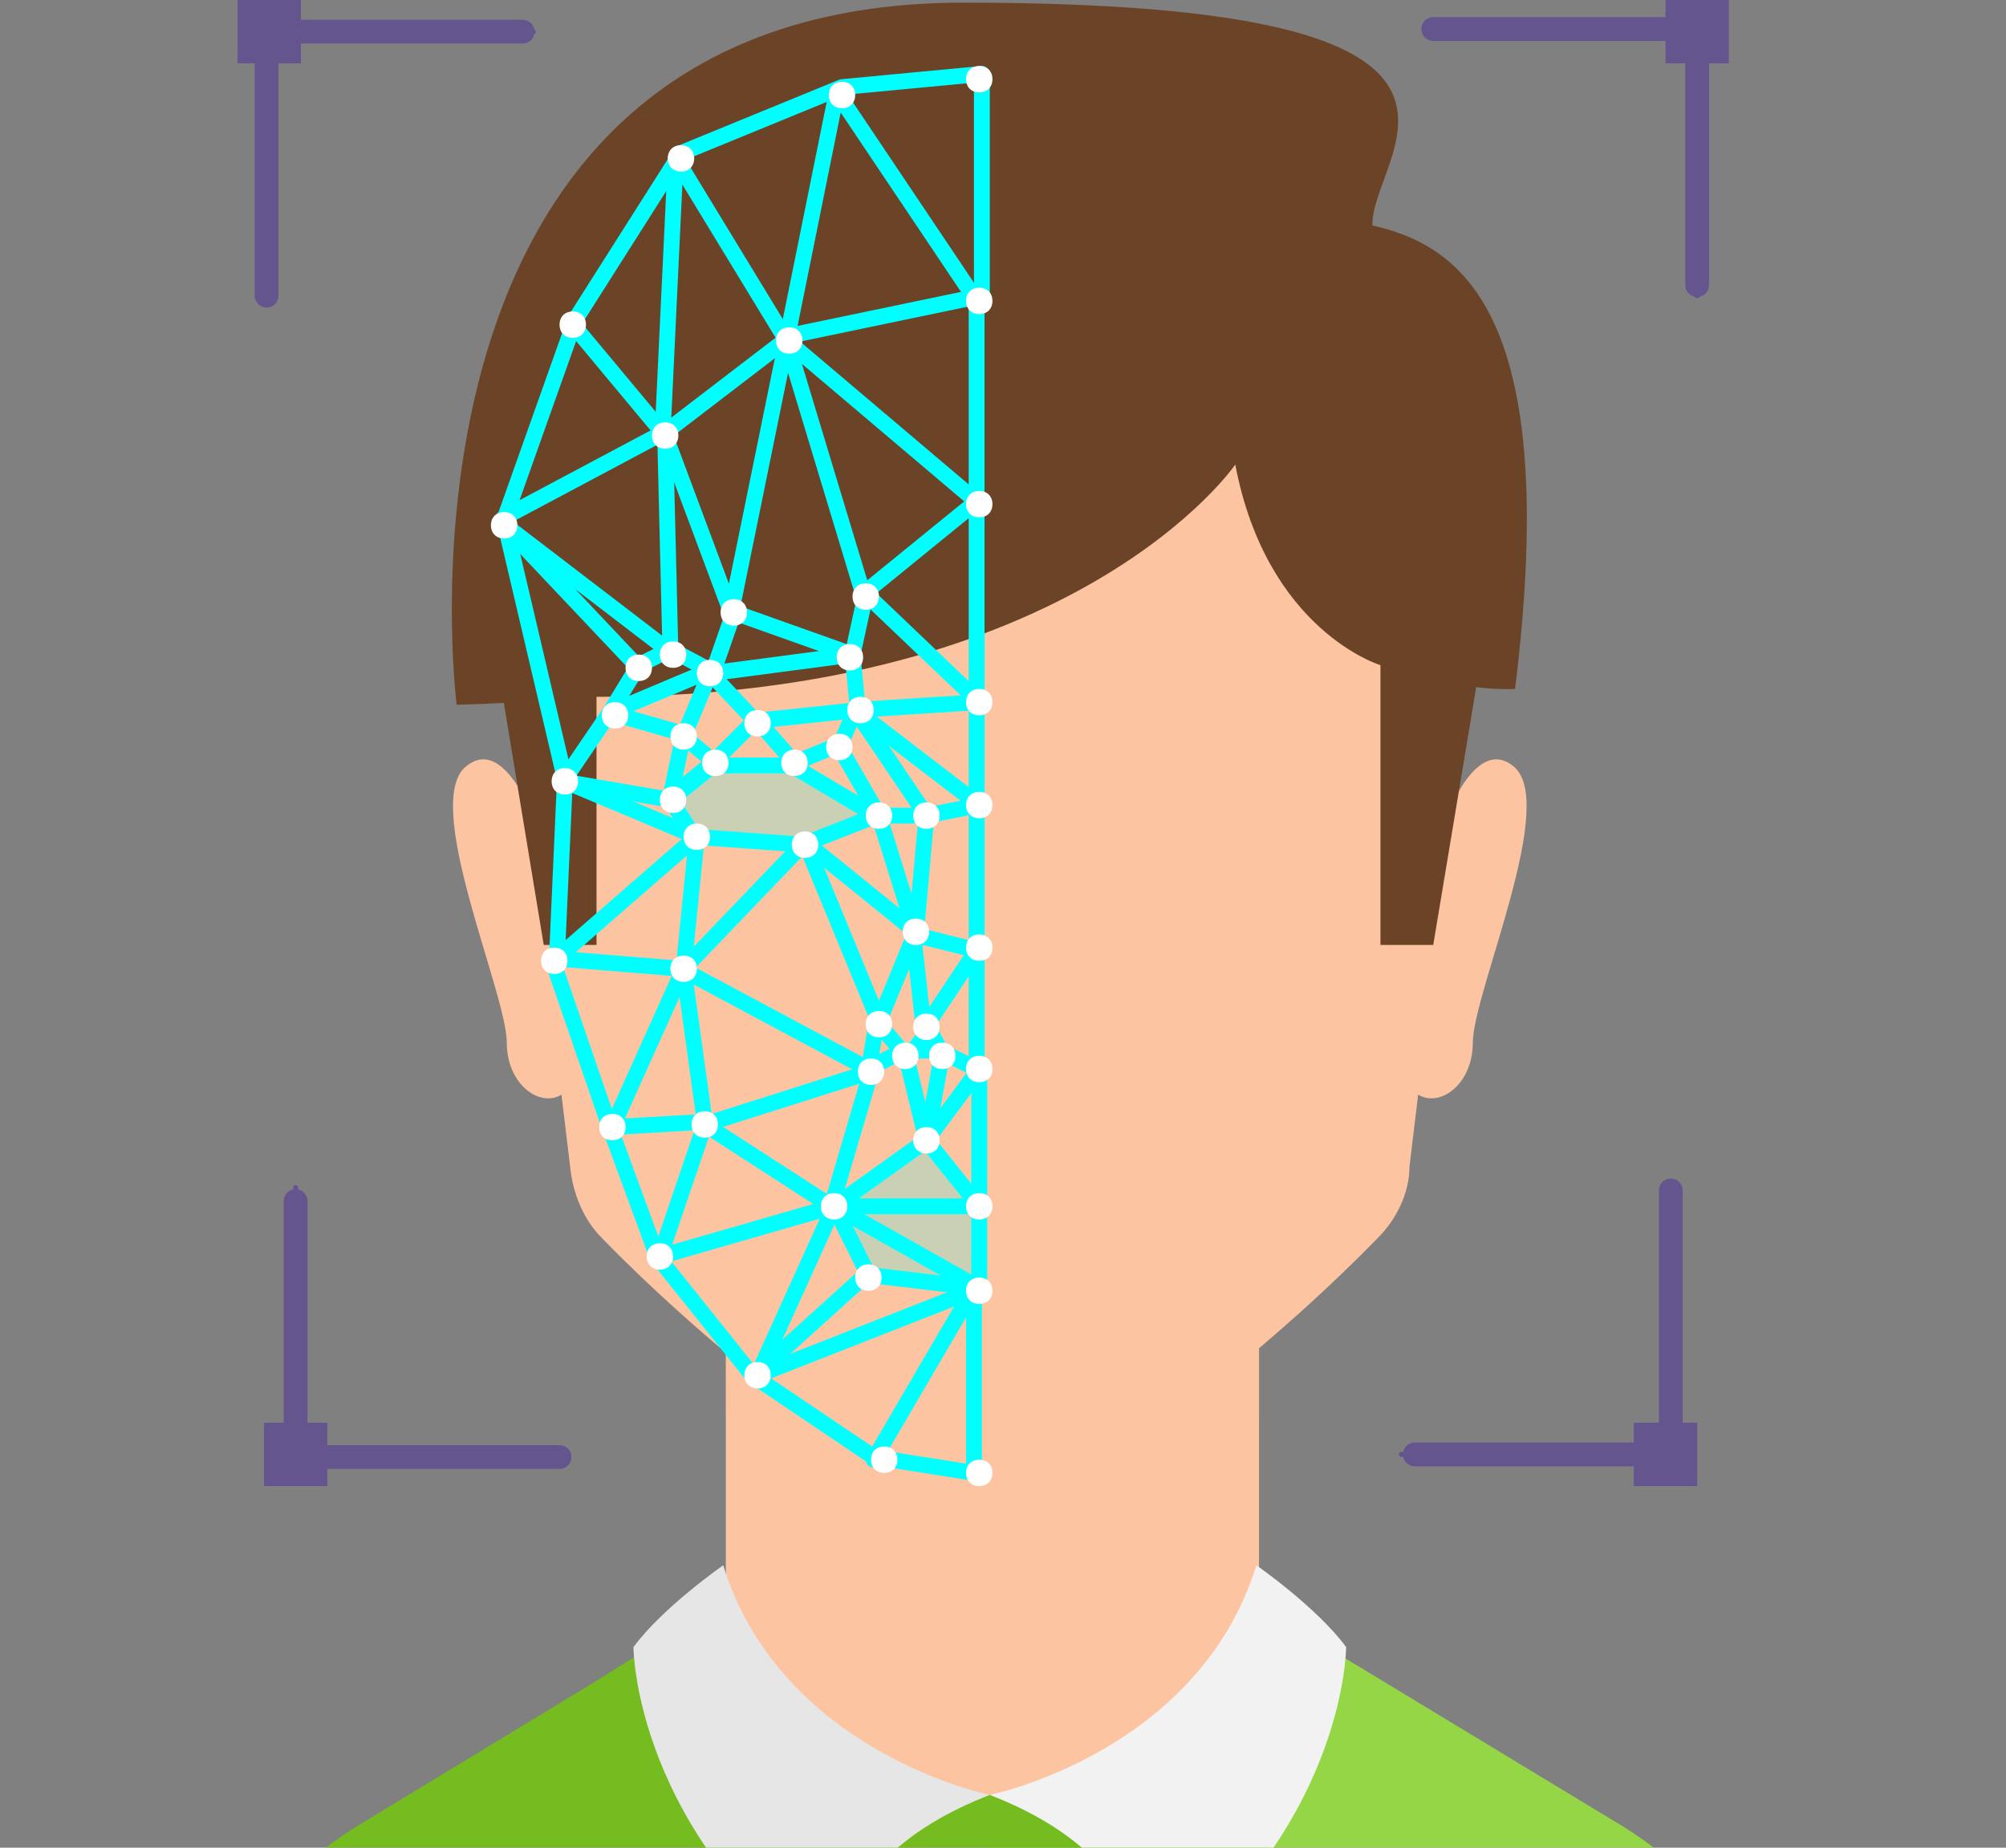<svg width="76" height="70" viewBox="0 0 76 70" fill="none" xmlns="http://www.w3.org/2000/svg">
<rect x="0" y="0" width="76" height="70" fill="#808080" stroke="none"/>
<g clip-path="url(#clip0_2456_1198)">
<path d="M37.5 68V111.2H75L67.9 77.9C67 74.3 64.7 71.2 61.5 69.2L50.1 62.3L37.5 67.9V68Z" fill="#94D646"/>
<path d="M0 111.2L7.1 77.9C8 74.3 10.3 71.2 13.5 69.2L22.4 63.8L24.8 62.3L27.2 63.4L33.7 66.3V65.1H42.1V66.7C43.9 65.3 45.7 63.3 46.5 60.4C46.5 60.4 48.8 62 50 63.6C50 63.6 50 71 42 76.9C42 76.9 42.9 72.8 37.3 70.1V111.2H0Z" fill="#74BC1F"/>
<path d="M27.5 48.6H47.7V60.5C47.7 60.5 45 68 37.6 68C30.2 68 27.5 60.5 27.5 60.5V48.6Z" fill="#FCC4A1"/>
<g style="mix-blend-mode:multiply" opacity="0.3">
<path d="M47.6 53.6C44.2 56.5 40 59.4 37.5 59.4C35 59.4 30.8 56.6 27.5 53.7V48.7H47.7V53.6H47.6Z" fill="#FCC4A1"/>
</g>
<path d="M54.3 32.3C54.3 32.3 55.6 27.7 57.3 29C59.1 30.3 55.8 37.6 55.8 39.5C55.8 41.4 54 42.3 53.3 41L54.3 32.3Z" fill="#FCC4A1"/>
<path d="M20.7 32.3C20.7 32.3 19.4 27.7 17.7 29C15.9 30.3 19.2 37.6 19.2 39.5C19.2 41.4 21 42.3 21.7 41L20.7 32.3Z" fill="#FCC4A1"/>
<path d="M37.5 5C58.7 5 55 30.9 55 30.9L53.4 44.2C53.4 45.2 52.9 46.2 52.2 46.9C49.2 50 41.5 56.9 37.5 56.9C33.5 56.9 25.8 50 22.8 46.9C22.1 46.2 21.7 45.2 21.6 44.2L20 30.9C20 30.9 16.3 5 37.5 5Z" fill="#FCC4A1"/>
<path d="M54.4 35.8H52.3V25.2C52.3 25.2 48 23.9 46.8 17.6C46.8 17.6 40.8 26.4 22.6 26.4V35.8H20.6L19.1 26.7C19.1 26.7 15.5 4.3 37.5 4.3C59.5 4.3 55.9 26.2 55.9 26.2L54.3 35.8H54.4Z" fill="#6B4427"/>
<path d="M51.8 8.5C55.2 9.2 59.2 11.6 57.4 26.1C57.4 26.1 53.1 26.4 50.7 23.3C48.3 20.2 47 16 47 16C47 16 39.9 26.1 17.3 26.7C17.3 26.7 13.9 0.1 36.5 0.1C59.1 0.1 51.8 5.9 52 8.6L51.8 8.5Z" fill="#6B4427"/>
<path d="M37.5 68C37.5 68 29.6 66.4 27.4 59.3C27.4 59.3 25.1 60.9 24 62.4C24 62.4 24 69.5 31.8 75.1C31.8 75.1 30.8 70.6 37.5 68Z" fill="#E6E6E6"/>
<path d="M37.5 68C37.5 68 45.4 66.4 47.6 59.3C47.6 59.3 49.9 60.9 51 62.4C51 62.4 51 69.5 43.2 75.1C43.2 75.1 44.2 70.6 37.5 68Z" fill="#F2F2F2"/>
<path d="M64.3 11.3C64.355 11.3 64.4 11.255 64.4 11.2C64.4 11.145 64.355 11.1 64.3 11.1C64.245 11.1 64.2 11.145 64.2 11.2C64.2 11.255 64.245 11.3 64.3 11.3Z" fill="#65558F"/>
<path d="M64.3 10.8V1.3" stroke="#65558F" stroke-width="0.9" stroke-linecap="round" stroke-linejoin="round"/>
<path d="M64.3 1.2C64.355 1.2 64.4 1.155 64.4 1.1C64.4 1.045 64.355 1 64.3 1C64.245 1 64.2 1.045 64.2 1.1C64.2 1.155 64.245 1.2 64.3 1.2Z" fill="#65558F"/>
<path d="M63.8 1.1H54.3" stroke="#65558F" stroke-width="0.9" stroke-linecap="round" stroke-linejoin="round"/>
<path d="M54.1 1.2C54.155 1.2 54.2 1.155 54.2 1.1C54.2 1.045 54.155 1 54.1 1C54.045 1 54 1.045 54 1.1C54 1.155 54.045 1.2 54.1 1.2Z" fill="#65558F"/>
<path d="M65 0.5H63.6V1.9H65V0.5Z" fill="#65558F" stroke="#65558F"/>
<path d="M20.2 1.3C20.255 1.3 20.3 1.255 20.3 1.2C20.3 1.145 20.255 1.1 20.2 1.1C20.145 1.1 20.1 1.145 20.1 1.2C20.1 1.255 20.145 1.3 20.2 1.3Z" fill="#65558F"/>
<path d="M19.8 1.2H10.3" stroke="#65558F" stroke-width="0.9" stroke-linecap="round" stroke-linejoin="round"/>
<path d="M10.1 1.3C10.155 1.3 10.2 1.255 10.2 1.2C10.2 1.145 10.155 1.1 10.1 1.1C10.045 1.1 10 1.145 10 1.2C10 1.255 10.045 1.3 10.1 1.3Z" fill="#65558F"/>
<path d="M10.1 1.7V11.2" stroke="#65558F" stroke-width="0.9" stroke-linecap="round" stroke-linejoin="round"/>
<path d="M10.1 11.5C10.155 11.5 10.2 11.455 10.2 11.4C10.2 11.345 10.155 11.3 10.1 11.3C10.045 11.3 10 11.345 10 11.4C10 11.455 10.045 11.5 10.1 11.5Z" fill="#65558F"/>
<path d="M10.9 0.5H9.5V1.9H10.9V0.5Z" fill="#65558F" stroke="#65558F"/>
<path d="M11.2 45.1C11.255 45.1 11.3 45.055 11.3 45C11.3 44.945 11.255 44.9 11.2 44.9C11.145 44.9 11.1 44.945 11.1 45C11.1 45.055 11.145 45.1 11.2 45.1Z" fill="#65558F"/>
<path d="M11.2 45.5V55" stroke="#65558F" stroke-width="0.9" stroke-linecap="round" stroke-linejoin="round"/>
<path d="M11.2 55.3C11.255 55.3 11.3 55.255 11.3 55.2C11.3 55.145 11.255 55.1 11.2 55.1C11.145 55.1 11.1 55.145 11.1 55.2C11.1 55.255 11.145 55.3 11.2 55.3Z" fill="#65558F"/>
<path d="M11.7 55.2H21.2" stroke="#65558F" stroke-width="0.9" stroke-linecap="round" stroke-linejoin="round"/>
<path d="M21.4 55.3C21.455 55.3 21.5 55.255 21.5 55.2C21.5 55.145 21.455 55.1 21.4 55.1C21.345 55.1 21.3 55.145 21.3 55.2C21.3 55.255 21.345 55.3 21.4 55.3Z" fill="#65558F"/>
<path d="M11.9 54.4H10.5V55.8H11.9V54.4Z" fill="#65558F" stroke="#65558F"/>
<path d="M53.1 55.2C53.155 55.2 53.2 55.155 53.2 55.1C53.2 55.045 53.155 55 53.1 55C53.045 55 53 55.045 53 55.1C53 55.155 53.045 55.2 53.1 55.2Z" fill="#65558F"/>
<path d="M53.6 55.1H63.1" stroke="#65558F" stroke-width="0.9" stroke-linecap="round" stroke-linejoin="round"/>
<path d="M63.3 55.2C63.355 55.2 63.4 55.155 63.4 55.1C63.4 55.045 63.355 55 63.3 55C63.245 55 63.2 55.045 63.2 55.1C63.2 55.155 63.245 55.2 63.3 55.2Z" fill="#65558F"/>
<path d="M63.3 54.6V45.1" stroke="#65558F" stroke-width="0.9" stroke-linecap="round" stroke-linejoin="round"/>
<path d="M63.3 45C63.355 45 63.4 44.955 63.4 44.9C63.4 44.845 63.355 44.8 63.3 44.8C63.245 44.8 63.2 44.845 63.2 44.9C63.2 44.955 63.245 45 63.3 45Z" fill="#65558F"/>
<path d="M63.8 54.4H62.4V55.8H63.8V54.4Z" fill="#65558F" stroke="#65558F"/>
<g style="mix-blend-mode:multiply" opacity="0.2">
<path d="M33.2 30.9L30 29H27L25.3 30.3L26.2 31.7L30.3 32L33.1 30.9H33.2Z" fill="#00FFFF"/>
</g>
<g style="mix-blend-mode:multiply" opacity="0.2">
<path d="M37.1 48.9L32.9 48.4L31.6 45.8L35.1 43.3L37.1 45.8V49V48.9Z" fill="#00FFFF"/>
</g>
<path d="M25.4 30.3L27 29H30L33.2 30.9L30.4 32L26.3 31.7L25.4 30.3Z" stroke="#00FFFF" stroke-width="0.6" stroke-linecap="round" stroke-linejoin="round"/>
<path d="M33.3 30.9L34.7 35.4L35.1 30.9L32.4 26.9L31.8 28.3L33.3 30.9Z" stroke="#00FFFF" stroke-width="0.6" stroke-linecap="round" stroke-linejoin="round"/>
<path d="M33.3 30.9H35.1L37.1 30.5L32.4 26.9L37.1 26.6L32.8 22.5L32.3 24.8M32.3 24.8L27 25.5L27.8 23.2L32.3 24.8ZM32.3 24.8L32.5 26.9L28.7 27.3L30.1 28.9L31.8 28.2" stroke="#00FFFF" stroke-width="0.6" stroke-linecap="round" stroke-linejoin="round"/>
<path d="M24.2 25.3L19 19.8L25.4 24.7L25.2 16.5L21.7 12.3" stroke="#00FFFF" stroke-width="0.6" stroke-linecap="round" stroke-linejoin="round"/>
<path d="M25.2 16.5L27.7 23.2L29.8 12.9L25.6 6L25.1 16.5H25.2Z" stroke="#00FFFF" stroke-width="0.6" stroke-linecap="round" stroke-linejoin="round"/>
<path d="M29.8 12.9L37 19L32.7 22.5L29.8 12.9ZM29.8 12.9L31.7 3.5L37 11.4V36M37 36L34.6 35.4L35 39L37 36ZM37 36V40.5L35.6 39.8H34.2L32.9 40.5L25.8 36.7L20.9 36.3L23.1 42.7L24.9 47.6L28.5 52.1L33.1 55.2L36.9 55.8V48.8L33.1 55.3" stroke="#00FFFF" stroke-width="0.6" stroke-linecap="round" stroke-linejoin="round"/>
<path d="M34.3 39.9L35.1 43.2L35.7 39.9" stroke="#00FFFF" stroke-width="0.6" stroke-linecap="round" stroke-linejoin="round"/>
<path d="M33 40.6L31.5 45.7L26.7 42.6L33 40.6Z" stroke="#00FFFF" stroke-width="0.6" stroke-linecap="round" stroke-linejoin="round"/>
<path d="M25.9 36.7L26.7 42.5L23.2 42.7L25.9 36.7Z" stroke="#00FFFF" stroke-width="0.6" stroke-linecap="round" stroke-linejoin="round"/>
<path d="M26.4 31.7L21.4 29.6L21.1 36.3L26.5 31.6L26.4 31.7ZM26.4 31.7L25.9 36.7L30.5 31.9M30.5 31.9L33.3 38.7L34.7 35.3L30.5 31.9Z" stroke="#00FFFF" stroke-width="0.6" stroke-linecap="round" stroke-linejoin="round"/>
<path d="M21.3 29.6L25.4 30.3" stroke="#00FFFF" stroke-width="0.6" stroke-linecap="round" stroke-linejoin="round"/>
<path d="M27 28.9L28.6 27.3L26.9 25.5L25.9 27.9L27.1 28.9H27ZM27 28.9L25.4 30.2L25.9 27.8L23.1 27M23.1 27L24.2 25.2L25.4 24.6L26.9 25.4L23.1 27ZM23.1 27L21.4 29.5L19.1 19.7L21.8 12.1L25.8 5.8L31.9 3.3L37.2 2.8V11.2L30 12.7L25.3 16.3L19.1 19.6" stroke="#00FFFF" stroke-width="0.6" stroke-linecap="round" stroke-linejoin="round"/>
<path d="M33.3 38.8L34.4 40.1L35.2 39L35.8 40.1" stroke="#00FFFF" stroke-width="0.6" stroke-linecap="round" stroke-linejoin="round"/>
<path d="M35.1 43.2L37.1 40.5V45.7M35.1 43.2L37.1 45.7M35.1 43.2L31.6 45.7M37.1 45.7H31.6M37.1 45.7V48.8M31.6 45.7L37.1 48.8M31.6 45.7L32.9 48.3L37.1 48.8M31.6 45.7L28.7 52.1L37.1 48.8M31.6 45.7L25 47.6L26.7 42.6" stroke="#00FFFF" stroke-width="0.6" stroke-linecap="round" stroke-linejoin="round"/>
<path d="M32.8 48.3L28.6 52.1" stroke="#00FFFF" stroke-width="0.6" stroke-linecap="round" stroke-linejoin="round"/>
<path d="M33.2 38.8L32.9 40.6" stroke="#00FFFF" stroke-width="0.6" stroke-linecap="round" stroke-linejoin="round"/>
<path d="M37.6 55.8C37.6 56.1 37.4 56.3 37.1 56.3C36.8 56.3 36.6 56.1 36.6 55.8C36.6 55.5 36.8 55.3 37.1 55.3C37.4 55.3 37.6 55.5 37.6 55.8Z" fill="white"/>
<path d="M37.6 48.9C37.6 49.2 37.4 49.4 37.1 49.4C36.8 49.4 36.6 49.2 36.6 48.9C36.6 48.6 36.8 48.4 37.1 48.4C37.4 48.4 37.6 48.6 37.6 48.9Z" fill="white"/>
<path d="M37.6 45.7C37.6 46 37.4 46.2 37.1 46.2C36.8 46.2 36.6 46 36.6 45.7C36.6 45.4 36.8 45.2 37.1 45.2C37.4 45.2 37.6 45.4 37.6 45.7Z" fill="white"/>
<path d="M37.6 40.5C37.6 40.8 37.4 41 37.1 41C36.8 41 36.6 40.8 36.6 40.5C36.6 40.2 36.8 40 37.1 40C37.4 40 37.6 40.2 37.6 40.5Z" fill="white"/>
<path d="M37.6 35.9C37.6 36.2 37.4 36.4 37.1 36.4C36.8 36.4 36.6 36.2 36.6 35.9C36.6 35.6 36.8 35.4 37.1 35.4C37.4 35.4 37.6 35.6 37.6 35.9Z" fill="white"/>
<path d="M37.6 30.5C37.6 30.8 37.4 31 37.1 31C36.8 31 36.6 30.8 36.6 30.5C36.6 30.2 36.8 30 37.1 30C37.4 30 37.6 30.2 37.6 30.5Z" fill="white"/>
<path d="M37.6 26.6C37.6 26.9 37.4 27.1 37.1 27.1C36.8 27.1 36.6 26.9 36.6 26.6C36.6 26.3 36.8 26.1 37.1 26.1C37.4 26.1 37.6 26.3 37.6 26.6Z" fill="white"/>
<path d="M37.6 19.1C37.6 19.4 37.4 19.6 37.1 19.6C36.8 19.6 36.6 19.4 36.6 19.1C36.6 18.8 36.8 18.6 37.1 18.6C37.4 18.6 37.6 18.8 37.6 19.1Z" fill="white"/>
<path d="M37.6 11.4C37.6 11.7 37.4 11.9 37.1 11.9C36.8 11.9 36.6 11.7 36.6 11.4C36.6 11.1 36.8 10.9 37.1 10.9C37.4 10.9 37.6 11.1 37.6 11.4Z" fill="white"/>
<path d="M37.6 3C37.6 3.3 37.4 3.5 37.1 3.5C36.8 3.5 36.6 3.3 36.6 3C36.6 2.7 36.8 2.5 37.1 2.5C37.4 2.5 37.6 2.7 37.6 3Z" fill="white"/>
<path d="M32.4 3.6C32.4 3.9 32.2 4.1 31.9 4.1C31.6 4.1 31.4 3.9 31.4 3.6C31.4 3.3 31.6 3.1 31.9 3.1C32.2 3.1 32.4 3.3 32.4 3.6Z" fill="white"/>
<path d="M26.3 6C26.3 6.3 26.1 6.5 25.8 6.5C25.5 6.5 25.3 6.3 25.3 6C25.3 5.7 25.5 5.5 25.8 5.5C26.1 5.5 26.3 5.7 26.3 6Z" fill="white"/>
<path d="M25.7 16.5C25.7 16.8 25.5 17 25.2 17C24.9 17 24.7 16.8 24.7 16.5C24.7 16.2 24.9 16 25.2 16C25.5 16 25.7 16.2 25.7 16.5Z" fill="white"/>
<path d="M22.2 12.3C22.2 12.6 22 12.8 21.7 12.8C21.4 12.8 21.2 12.6 21.2 12.3C21.2 12 21.4 11.8 21.7 11.8C22 11.8 22.2 12 22.2 12.3Z" fill="white"/>
<path d="M19.6 19.9C19.6 20.2 19.4 20.4 19.1 20.4C18.8 20.4 18.6 20.2 18.6 19.9C18.6 19.6 18.8 19.4 19.1 19.4C19.4 19.4 19.6 19.6 19.6 19.9Z" fill="white"/>
<path d="M33.3 22.6C33.3 22.9 33.1 23.1 32.8 23.1C32.5 23.1 32.3 22.9 32.3 22.6C32.3 22.3 32.5 22.1 32.8 22.1C33.1 22.1 33.3 22.3 33.3 22.6Z" fill="white"/>
<path d="M28.3 23.2C28.3 23.5 28.1 23.7 27.8 23.7C27.5 23.7 27.3 23.5 27.3 23.2C27.3 22.9 27.5 22.7 27.8 22.7C28.1 22.7 28.3 22.9 28.3 23.2Z" fill="white"/>
<path d="M26 24.8C26 25.1 25.8 25.3 25.5 25.3C25.2 25.3 25 25.1 25 24.8C25 24.5 25.2 24.3 25.5 24.3C25.8 24.3 26 24.5 26 24.8Z" fill="white"/>
<path d="M24.7 25.3C24.7 25.6 24.5 25.8 24.2 25.8C23.9 25.8 23.7 25.6 23.7 25.3C23.7 25 23.9 24.8 24.2 24.8C24.5 24.8 24.7 25 24.7 25.3Z" fill="white"/>
<path d="M32.2 25.4C31.9 25.4 31.7 25.2 31.7 24.9C31.7 24.6 31.9 24.4 32.2 24.4C32.5 24.4 32.7 24.6 32.7 24.9C32.7 25.2 32.5 25.4 32.2 25.4Z" fill="white"/>
<path d="M33.1 26.9C33.1 27.2 32.9 27.4 32.6 27.4C32.3 27.4 32.1 27.2 32.1 26.9C32.1 26.6 32.3 26.4 32.6 26.4C32.9 26.4 33.1 26.6 33.1 26.9Z" fill="white"/>
<path d="M26.9 26C26.6 26 26.4 25.8 26.4 25.5C26.4 25.2 26.6 25 26.9 25C27.2 25 27.4 25.2 27.4 25.5C27.4 25.8 27.2 26 26.9 26Z" fill="white"/>
<path d="M23.8 27.1C23.8 27.4 23.6 27.6 23.3 27.6C23 27.6 22.8 27.4 22.8 27.1C22.8 26.8 23 26.6 23.3 26.6C23.6 26.6 23.8 26.8 23.8 27.1Z" fill="white"/>
<path d="M21.9 29.6C21.9 29.9 21.7 30.1 21.4 30.1C21.1 30.1 20.9 29.9 20.9 29.6C20.9 29.3 21.1 29.1 21.4 29.1C21.7 29.1 21.9 29.3 21.9 29.6Z" fill="white"/>
<path d="M26.4 27.9C26.4 28.2 26.2 28.4 25.9 28.4C25.6 28.4 25.4 28.2 25.4 27.9C25.4 27.6 25.6 27.4 25.9 27.4C26.2 27.4 26.4 27.6 26.4 27.9Z" fill="white"/>
<path d="M26 30.3C26 30.6 25.8 30.8 25.5 30.8C25.2 30.8 25 30.6 25 30.3C25 30 25.2 29.8 25.5 29.8C25.8 29.8 26 30 26 30.3Z" fill="white"/>
<path d="M26.9 31.7C26.9 32 26.7 32.2 26.4 32.2C26.1 32.2 25.9 32 25.9 31.7C25.9 31.4 26.1 31.2 26.4 31.2C26.7 31.2 26.9 31.4 26.9 31.7Z" fill="white"/>
<path d="M27.6 28.9C27.6 29.2 27.4 29.4 27.1 29.4C26.8 29.4 26.6 29.2 26.6 28.9C26.6 28.6 26.8 28.4 27.1 28.4C27.4 28.4 27.6 28.6 27.6 28.9Z" fill="white"/>
<path d="M29.2 27.4C29.2 27.7 29 27.9 28.7 27.9C28.4 27.9 28.2 27.7 28.2 27.4C28.2 27.1 28.4 26.9 28.7 26.9C29 26.9 29.2 27.1 29.2 27.4Z" fill="white"/>
<path d="M30.6 28.9C30.6 29.2 30.4 29.4 30.1 29.4C29.8 29.4 29.6 29.2 29.6 28.9C29.6 28.6 29.8 28.4 30.1 28.4C30.4 28.4 30.6 28.6 30.6 28.9Z" fill="white"/>
<path d="M32.3 28.3C32.3 28.6 32.1 28.8 31.8 28.8C31.5 28.8 31.3 28.6 31.3 28.3C31.3 28 31.5 27.8 31.8 27.8C32.1 27.8 32.3 28 32.3 28.3Z" fill="white"/>
<path d="M33.8 30.9C33.8 31.2 33.6 31.4 33.3 31.4C33 31.4 32.8 31.2 32.8 30.9C32.8 30.6 33 30.4 33.3 30.4C33.6 30.4 33.8 30.6 33.8 30.9Z" fill="white"/>
<path d="M35.6 30.9C35.6 31.2 35.4 31.4 35.1 31.4C34.8 31.4 34.6 31.2 34.6 30.9C34.6 30.6 34.8 30.4 35.1 30.4C35.4 30.4 35.6 30.6 35.6 30.9Z" fill="white"/>
<path d="M35.2 35.3C35.2 35.6 35 35.8 34.7 35.8C34.4 35.8 34.2 35.6 34.2 35.3C34.2 35 34.4 34.8 34.7 34.8C35 34.8 35.2 35 35.2 35.3Z" fill="white"/>
<path d="M31 32C31 32.3 30.8 32.5 30.5 32.5C30.2 32.5 30 32.3 30 32C30 31.7 30.2 31.5 30.5 31.5C30.8 31.5 31 31.7 31 32Z" fill="white"/>
<path d="M33.8 38.8C33.8 39.1 33.6 39.3 33.3 39.3C33 39.3 32.8 39.1 32.8 38.8C32.8 38.5 33 38.3 33.3 38.3C33.6 38.3 33.8 38.5 33.8 38.8Z" fill="white"/>
<path d="M35.6 38.9C35.6 39.2 35.4 39.4 35.1 39.4C34.8 39.4 34.6 39.2 34.6 38.9C34.6 38.6 34.8 38.4 35.1 38.4C35.4 38.4 35.6 38.6 35.6 38.9Z" fill="white"/>
<path d="M36.2 40C36.2 40.3 36 40.5 35.7 40.5C35.4 40.5 35.2 40.3 35.2 40C35.2 39.7 35.4 39.5 35.7 39.5C36 39.5 36.2 39.7 36.2 40Z" fill="white"/>
<path d="M34.8 40C34.8 40.3 34.6 40.5 34.3 40.5C34 40.5 33.8 40.3 33.8 40C33.8 39.7 34 39.5 34.3 39.5C34.6 39.5 34.8 39.7 34.8 40Z" fill="white"/>
<path d="M35.6 43.2C35.6 43.5 35.4 43.7 35.1 43.7C34.8 43.7 34.6 43.5 34.6 43.2C34.6 42.9 34.8 42.7 35.1 42.7C35.4 42.7 35.6 42.9 35.6 43.2Z" fill="white"/>
<path d="M31.6 46.2C31.3 46.2 31.1 46 31.1 45.7C31.1 45.4 31.3 45.2 31.6 45.2C31.9 45.2 32.1 45.4 32.1 45.7C32.1 46 31.9 46.2 31.6 46.2Z" fill="white"/>
<path d="M32.9 48.9C32.6 48.9 32.4 48.7 32.4 48.4C32.4 48.1 32.6 47.9 32.9 47.9C33.2 47.9 33.4 48.1 33.4 48.4C33.4 48.7 33.2 48.9 32.9 48.9Z" fill="white"/>
<path d="M26.7 43.1C26.4 43.1 26.2 42.9 26.2 42.6C26.2 42.3 26.4 42.1 26.7 42.1C27 42.1 27.2 42.3 27.2 42.6C27.2 42.9 27 43.1 26.7 43.1Z" fill="white"/>
<path d="M33.5 40.6C33.5 40.9 33.3 41.1 33 41.1C32.7 41.1 32.5 40.9 32.5 40.6C32.5 40.3 32.7 40.1 33 40.1C33.3 40.1 33.5 40.3 33.5 40.6Z" fill="white"/>
<path d="M26.4 36.7C26.4 37 26.2 37.2 25.9 37.2C25.6 37.2 25.4 37 25.4 36.7C25.4 36.4 25.6 36.2 25.9 36.2C26.2 36.2 26.4 36.4 26.4 36.7Z" fill="white"/>
<path d="M21.5 36.4C21.5 36.7 21.3 36.9 21 36.9C20.7 36.9 20.5 36.7 20.5 36.4C20.5 36.1 20.7 35.9 21 35.9C21.3 35.9 21.5 36.1 21.5 36.4Z" fill="white"/>
<path d="M23.7 42.7C23.7 43 23.5 43.2 23.2 43.2C22.9 43.2 22.7 43 22.7 42.7C22.7 42.4 22.9 42.2 23.2 42.2C23.5 42.2 23.7 42.4 23.7 42.7Z" fill="white"/>
<path d="M30.4 12.9C30.4 13.2 30.2 13.4 29.9 13.4C29.6 13.4 29.4 13.2 29.4 12.9C29.4 12.6 29.6 12.4 29.9 12.4C30.2 12.4 30.4 12.6 30.4 12.9Z" fill="white"/>
<path d="M34 55.3C34 55.6 33.8 55.8 33.5 55.8C33.2 55.8 33 55.6 33 55.3C33 55 33.2 54.8 33.5 54.8C33.8 54.8 34 55 34 55.3Z" fill="white"/>
<path d="M29.2 52.1C29.2 52.4 29 52.6 28.7 52.6C28.4 52.6 28.2 52.4 28.2 52.1C28.2 51.8 28.4 51.6 28.7 51.6C29 51.6 29.2 51.8 29.2 52.1Z" fill="white"/>
<path d="M25.5 47.6C25.5 47.9 25.3 48.1 25 48.1C24.7 48.1 24.5 47.9 24.5 47.6C24.5 47.3 24.7 47.1 25 47.1C25.3 47.1 25.5 47.3 25.5 47.6Z" fill="white"/>
</g>
<defs>
<clipPath id="clip0_2456_1198">
<rect width="76" height="70" fill="white"/>
</clipPath>
</defs>
</svg>
